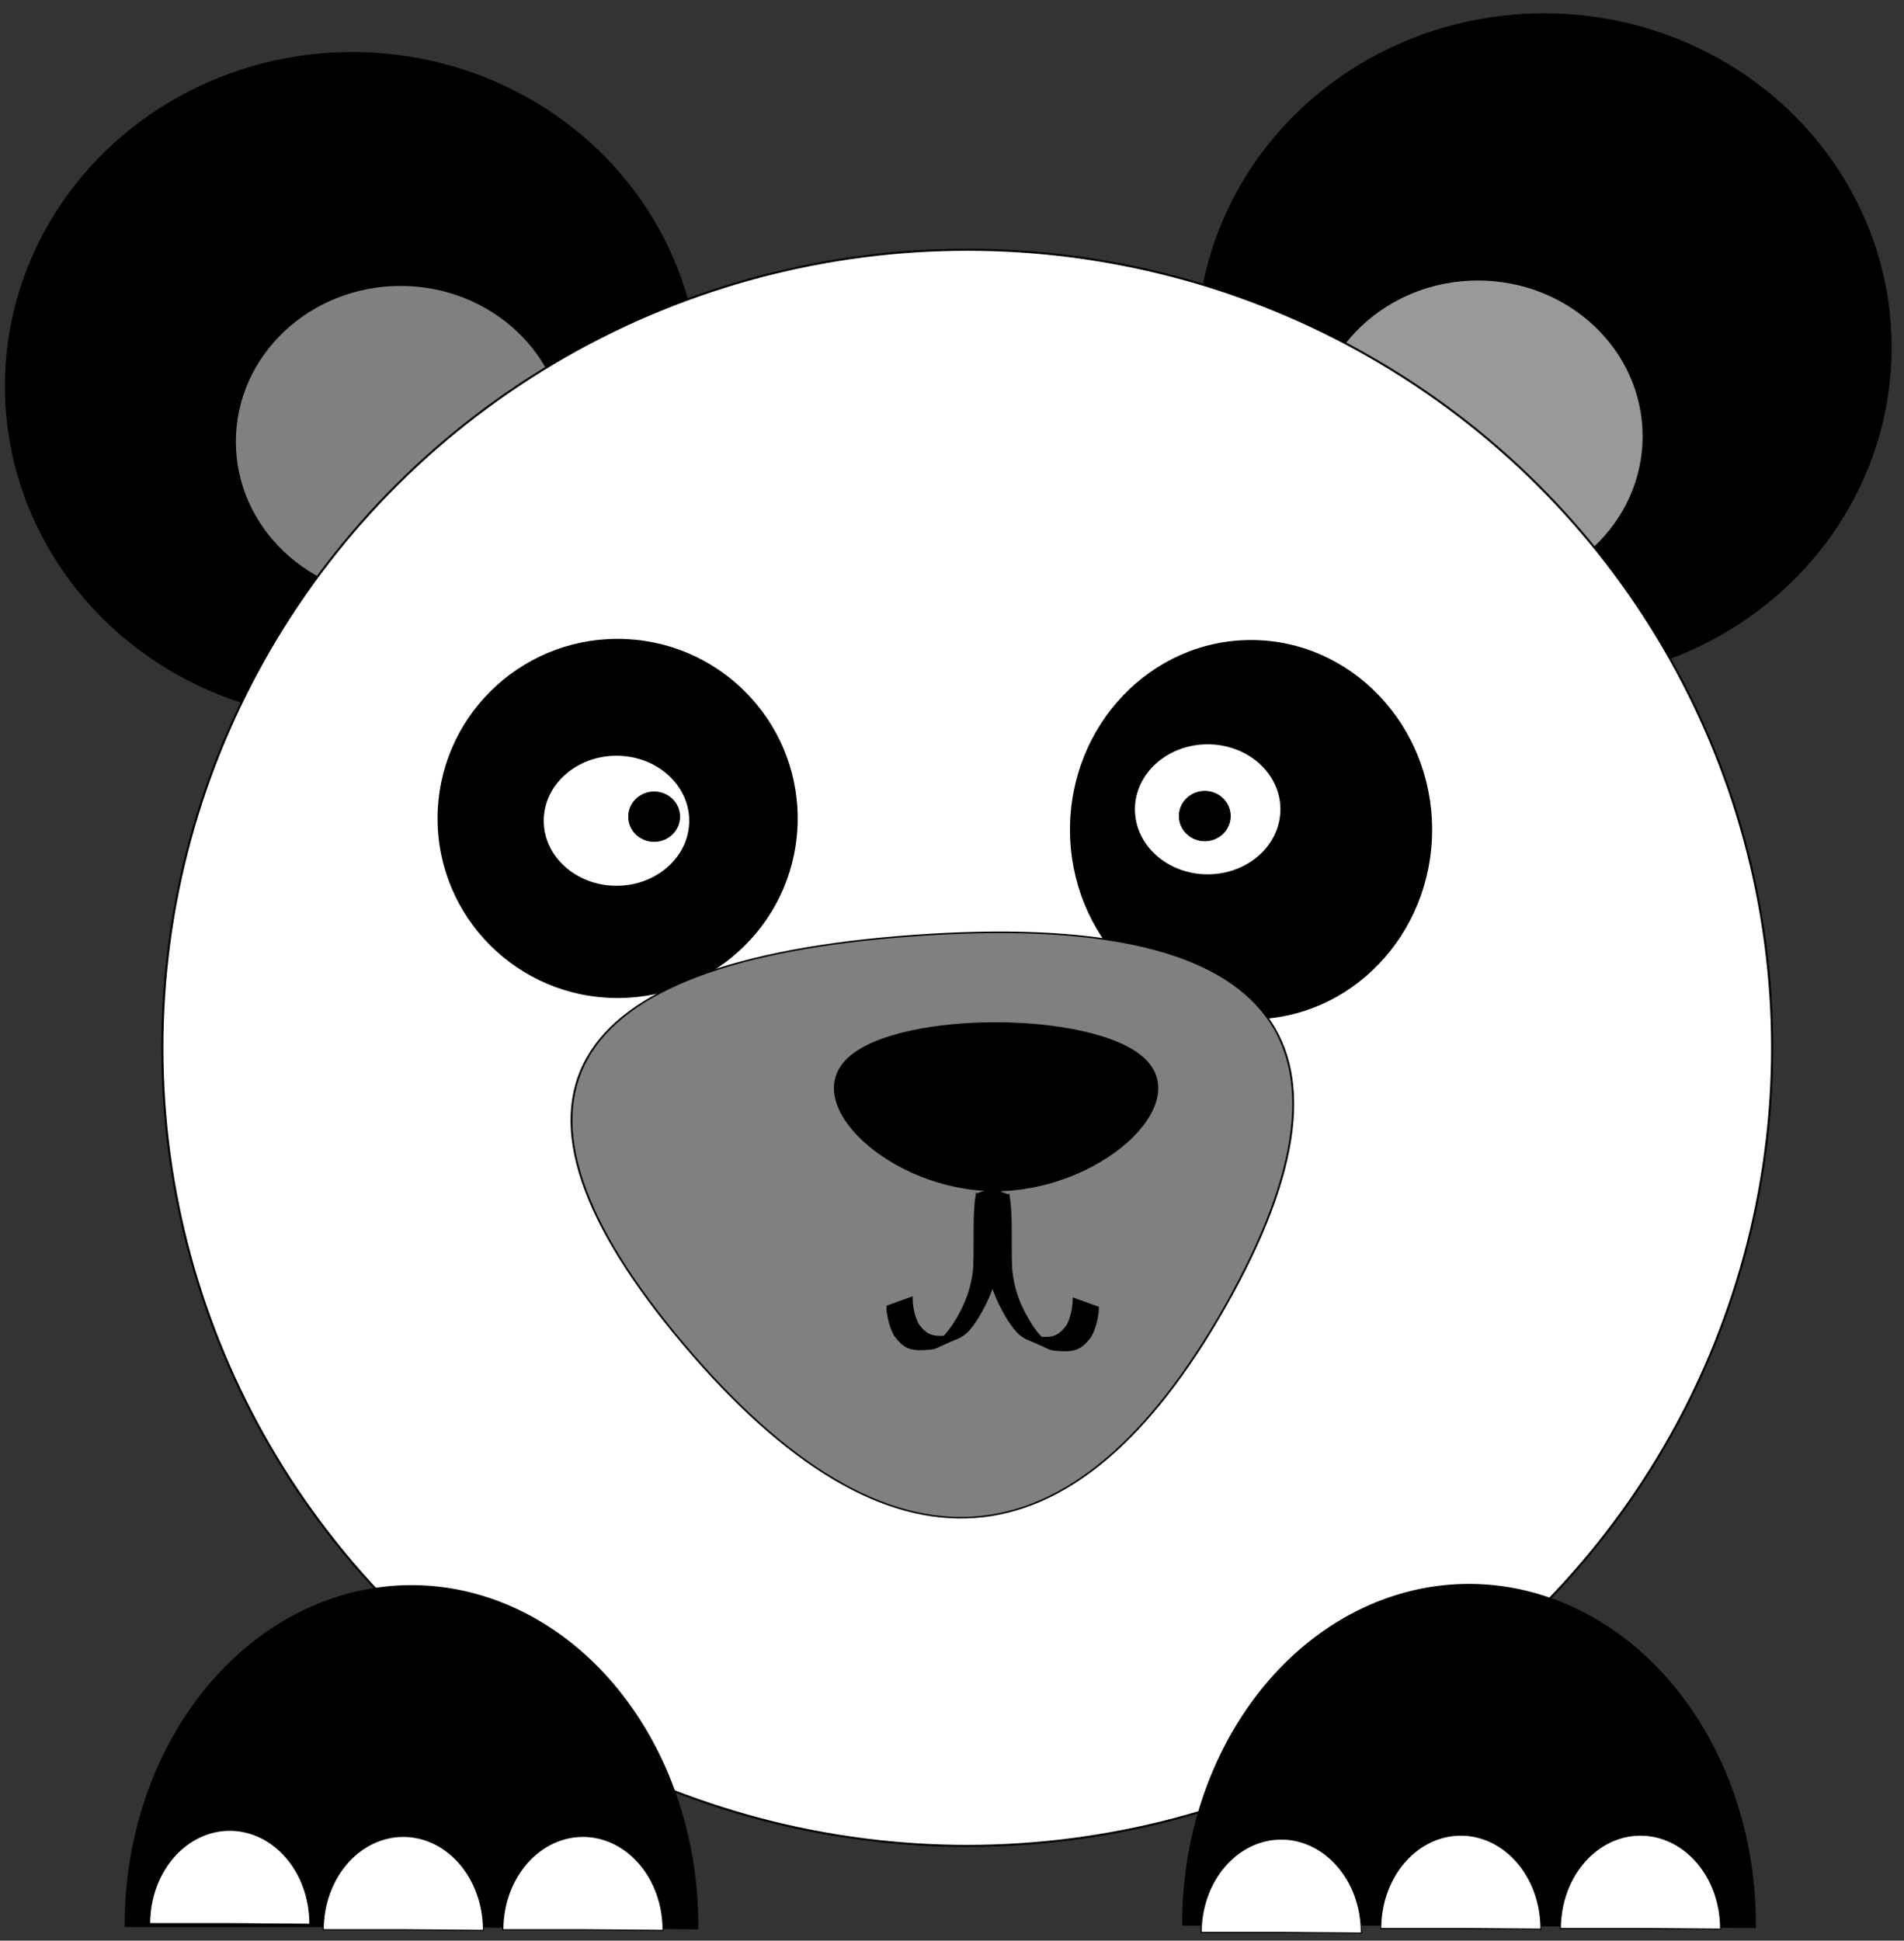 <?xml version="1.0" encoding="UTF-8" standalone="no"?>
<!-- Created with Inkscape (http://www.inkscape.org/) -->

<svg
   width="263mm"
   height="268mm"
   viewBox="0 0 263 268"
   version="1.1"
   id="svg539"
   inkscape:version="1.1 (c68e22c387, 2021-05-23)"
   sodipodi:docname="panda.svg"
   xmlns:inkscape="http://www.inkscape.org/namespaces/inkscape"
   xmlns:sodipodi="http://sodipodi.sourceforge.net/DTD/sodipodi-0.dtd"
   xmlns="http://www.w3.org/2000/svg"
   xmlns:svg="http://www.w3.org/2000/svg">
  <rect x="0" y="0" width="263" height="268" fill="#333333" stroke="none"/>
  <sodipodi:namedview
     id="namedview541"
     pagecolor="#ffffff"
     bordercolor="#666666"
     borderopacity="1.0"
     inkscape:pageshadow="2"
     inkscape:pageopacity="0.0"
     inkscape:pagecheckerboard="0"
     inkscape:document-units="mm"
     showgrid="false"
     inkscape:zoom="0.25300224"
     inkscape:cx="252.96218"
     inkscape:cy="480.23289"
     inkscape:window-width="1366"
     inkscape:window-height="711"
     inkscape:window-x="0"
     inkscape:window-y="0"
     inkscape:window-maximized="1"
     inkscape:current-layer="layer1" />
  <defs
     id="defs536">
    <filter
       inkscape:label="Air Spray"
       inkscape:menu="Scatter"
       inkscape:menu-tooltip="Convert to small scattered particles with some thickness"
       width="1"
       height="1"
       y="-9.0940317e-05"
       x="-8.4445033e-05"
       style="color-interpolation-filters:sRGB"
       id="filter3727">
      <feGaussianBlur
         stdDeviation="0.01"
         result="result1"
         id="feGaussianBlur3729" />
      <feBlend
         in2="result1"
         result="fbSourceGraphic"
         mode="multiply"
         id="feBlend3731" />
      <feTurbulence
         baseFrequency="0.8"
         type="fractalNoise"
         seed="0"
         numOctaves="3"
         result="result3"
         id="feTurbulence3733" />
      <feDisplacementMap
         in="fbSourceGraphic"
         xChannelSelector="R"
         yChannelSelector="G"
         scale="50"
         result="result2"
         in2="result3"
         id="feDisplacementMap3735" />
      <feMorphology
         radius="1"
         operator="dilate"
         result="result4"
         id="feMorphology3737" />
      <feBlend
         mode="screen"
         in2="result2"
         id="feBlend3739" />
    </filter>
    <filter
       inkscape:label="Air Spray"
       inkscape:menu="Scatter"
       inkscape:menu-tooltip="Convert to small scattered particles with some thickness"
       width="1"
       height="1"
       y="-9.0940317e-05"
       x="-8.4445033e-05"
       style="color-interpolation-filters:sRGB"
       id="filter3713">
      <feGaussianBlur
         stdDeviation="0.01"
         result="result1"
         id="feGaussianBlur3715" />
      <feBlend
         in2="result1"
         result="fbSourceGraphic"
         mode="multiply"
         id="feBlend3717" />
      <feTurbulence
         baseFrequency="0.8"
         type="fractalNoise"
         seed="0"
         numOctaves="3"
         result="result3"
         id="feTurbulence3719" />
      <feDisplacementMap
         in="fbSourceGraphic"
         xChannelSelector="R"
         yChannelSelector="G"
         scale="50"
         result="result2"
         in2="result3"
         id="feDisplacementMap3721" />
      <feMorphology
         radius="1"
         operator="dilate"
         result="result4"
         id="feMorphology3723" />
      <feBlend
         mode="screen"
         in2="result2"
         id="feBlend3725" />
    </filter>
    <filter
       inkscape:label="Air Spray"
       inkscape:menu="Scatter"
       inkscape:menu-tooltip="Convert to small scattered particles with some thickness"
       width="1.002"
       height="1.002"
       y="-0.001"
       x="-0.001"
       style="color-interpolation-filters:sRGB"
       id="filter5205-5">
      <feGaussianBlur
         stdDeviation="0.01"
         result="result1"
         id="feGaussianBlur5207-4" />
      <feBlend
         in2="result1"
         result="fbSourceGraphic"
         mode="multiply"
         id="feBlend5209-0" />
      <feTurbulence
         baseFrequency="0.8"
         type="fractalNoise"
         seed="0"
         numOctaves="3"
         result="result3"
         id="feTurbulence5211-9" />
      <feDisplacementMap
         in="fbSourceGraphic"
         xChannelSelector="R"
         yChannelSelector="G"
         scale="50"
         result="result2"
         in2="result3"
         id="feDisplacementMap5213-0" />
      <feMorphology
         radius="1"
         operator="dilate"
         result="result4"
         id="feMorphology5215-4" />
      <feBlend
         mode="screen"
         in2="result2"
         id="feBlend5217-0" />
    </filter>
    <filter
       inkscape:label="Air Spray"
       inkscape:menu="Scatter"
       inkscape:menu-tooltip="Convert to small scattered particles with some thickness"
       width="1.012"
       height="1.012"
       y="-0.006"
       x="-0.006"
       style="color-interpolation-filters:sRGB"
       id="filter5191-6">
      <feGaussianBlur
         stdDeviation="0.01"
         result="result1"
         id="feGaussianBlur5193-9" />
      <feBlend
         in2="result1"
         result="fbSourceGraphic"
         mode="multiply"
         id="feBlend5195-7" />
      <feTurbulence
         baseFrequency="0.8"
         type="fractalNoise"
         seed="0"
         numOctaves="3"
         result="result3"
         id="feTurbulence5197-4" />
      <feDisplacementMap
         in="fbSourceGraphic"
         xChannelSelector="R"
         yChannelSelector="G"
         scale="50"
         result="result2"
         in2="result3"
         id="feDisplacementMap5199-1" />
      <feMorphology
         radius="1"
         operator="dilate"
         result="result4"
         id="feMorphology5201-7" />
      <feBlend
         mode="screen"
         in2="result2"
         id="feBlend5203-4" />
    </filter>
    <filter
       inkscape:label="Air Spray"
       inkscape:menu="Scatter"
       inkscape:menu-tooltip="Convert to small scattered particles with some thickness"
       width="1.002"
       height="1.006"
       y="-0.003"
       x="-0.001"
       style="color-interpolation-filters:sRGB"
       id="filter5284-8">
      <feGaussianBlur
         stdDeviation="0.01"
         result="result1"
         id="feGaussianBlur5286-7" />
      <feBlend
         in2="result1"
         result="fbSourceGraphic"
         mode="multiply"
         id="feBlend5288-8" />
      <feTurbulence
         baseFrequency="0.8"
         type="fractalNoise"
         seed="0"
         numOctaves="3"
         result="result3"
         id="feTurbulence5290-1" />
      <feDisplacementMap
         in="fbSourceGraphic"
         xChannelSelector="R"
         yChannelSelector="G"
         scale="50"
         result="result2"
         in2="result3"
         id="feDisplacementMap5292-1" />
      <feMorphology
         radius="1"
         operator="dilate"
         result="result4"
         id="feMorphology5294-6" />
      <feBlend
         mode="screen"
         in2="result2"
         id="feBlend5296-9" />
    </filter>
    <filter
       inkscape:label="Air Spray"
       inkscape:menu="Scatter"
       inkscape:menu-tooltip="Convert to small scattered particles with some thickness"
       width="1.009"
       height="1.001"
       y="-0"
       x="-0.006"
       style="color-interpolation-filters:sRGB"
       id="filter5163-6">
      <feGaussianBlur
         stdDeviation="0.01"
         result="result1"
         id="feGaussianBlur5165-2" />
      <feBlend
         in2="result1"
         result="fbSourceGraphic"
         mode="multiply"
         id="feBlend5167-0" />
      <feTurbulence
         baseFrequency="0.8"
         type="fractalNoise"
         seed="0"
         numOctaves="3"
         result="result3"
         id="feTurbulence5169-3" />
      <feDisplacementMap
         in="fbSourceGraphic"
         xChannelSelector="R"
         yChannelSelector="G"
         scale="50"
         result="result2"
         in2="result3"
         id="feDisplacementMap5171-1" />
      <feMorphology
         radius="1"
         operator="dilate"
         result="result4"
         id="feMorphology5173-9" />
      <feBlend
         mode="screen"
         in2="result2"
         id="feBlend5175-0" />
    </filter>
    <filter
       inkscape:label="Air Spray"
       inkscape:menu="Scatter"
       inkscape:menu-tooltip="Convert to small scattered particles with some thickness"
       width="1.012"
       height="1.012"
       y="-0.006"
       x="-0.006"
       style="color-interpolation-filters:sRGB"
       id="filter5177-2">
      <feGaussianBlur
         stdDeviation="0.01"
         result="result1"
         id="feGaussianBlur5179-2" />
      <feBlend
         in2="result1"
         result="fbSourceGraphic"
         mode="multiply"
         id="feBlend5181-5" />
      <feTurbulence
         baseFrequency="0.8"
         type="fractalNoise"
         seed="0"
         numOctaves="3"
         result="result3"
         id="feTurbulence5183-9" />
      <feDisplacementMap
         in="fbSourceGraphic"
         xChannelSelector="R"
         yChannelSelector="G"
         scale="50"
         result="result2"
         in2="result3"
         id="feDisplacementMap5185-7" />
      <feMorphology
         radius="1"
         operator="dilate"
         result="result4"
         id="feMorphology5187-6" />
      <feBlend
         mode="screen"
         in2="result2"
         id="feBlend5189-1" />
    </filter>
  </defs>
  <g
     inkscape:label="Vrstva 1"
     inkscape:groupmode="layer"
     id="layer1">
    <g
       transform="matrix(0.282,0,0,0.282,-860.228,864.039)"
       id="g5574">
      <ellipse
         style="color:#000000;clip-rule:nonzero;display:inline;overflow:visible;visibility:visible;opacity:1;isolation:auto;mix-blend-mode:normal;color-interpolation:sRGB;color-interpolation-filters:linearRGB;solid-color:#000000;solid-opacity:1;fill:#000000;fill-opacity:1;fill-rule:nonzero;stroke:#000000;stroke-width:1.466;stroke-linecap:butt;stroke-linejoin:miter;stroke-miterlimit:4;stroke-dasharray:none;stroke-dashoffset:0;stroke-opacity:1;color-rendering:auto;image-rendering:auto;shape-rendering:auto;text-rendering:auto;enable-background:accumulate"
         id="path4746-3"
         cx="3806.824"
         cy="-2893.819"
         rx="169.481"
         ry="162.904" />
      <ellipse
         style="color:#000000;clip-rule:nonzero;display:inline;overflow:visible;visibility:visible;opacity:1;isolation:auto;mix-blend-mode:normal;color-interpolation:sRGB;color-interpolation-filters:linearRGB;solid-color:#000000;solid-opacity:1;fill:#999999;fill-opacity:1;fill-rule:nonzero;stroke:#000000;stroke-width:0.695;stroke-linecap:butt;stroke-linejoin:miter;stroke-miterlimit:4;stroke-dasharray:none;stroke-dashoffset:0;stroke-opacity:1;color-rendering:auto;image-rendering:auto;shape-rendering:auto;text-rendering:auto;enable-background:accumulate"
         id="path4746-5-6"
         cx="3774.361"
         cy="-2850.328"
         rx="81.034"
         ry="76.614" />
      <ellipse
         style="color:#000000;clip-rule:nonzero;display:inline;overflow:visible;visibility:visible;opacity:1;isolation:auto;mix-blend-mode:normal;color-interpolation:sRGB;color-interpolation-filters:linearRGB;solid-color:#000000;solid-opacity:1;fill:#000000;fill-opacity:1;fill-rule:nonzero;stroke:#000000;stroke-width:1.466;stroke-linecap:butt;stroke-linejoin:miter;stroke-miterlimit:4;stroke-dasharray:none;stroke-dashoffset:0;stroke-opacity:1;color-rendering:auto;image-rendering:auto;shape-rendering:auto;text-rendering:auto;enable-background:accumulate"
         id="path4746-2-4"
         cx="3223.062"
         cy="-2874.867"
         rx="169.481"
         ry="162.904" />
      <ellipse
         style="color:#000000;clip-rule:nonzero;display:inline;overflow:visible;visibility:visible;opacity:1;isolation:auto;mix-blend-mode:normal;color-interpolation:sRGB;color-interpolation-filters:linearRGB;solid-color:#000000;solid-opacity:1;fill:#808080;fill-opacity:1;fill-rule:nonzero;stroke:#000000;stroke-width:0.695;stroke-linecap:butt;stroke-linejoin:miter;stroke-miterlimit:4;stroke-dasharray:none;stroke-dashoffset:0;stroke-opacity:1;color-rendering:auto;image-rendering:auto;shape-rendering:auto;text-rendering:auto;enable-background:accumulate"
         id="path4746-5-9-8"
         cx="3246.677"
         cy="-2847.678"
         rx="81.034"
         ry="76.614" />
      <ellipse
         style="color:#000000;clip-rule:nonzero;display:inline;overflow:visible;visibility:visible;opacity:1;isolation:auto;mix-blend-mode:normal;color-interpolation:sRGB;color-interpolation-filters:linearRGB;solid-color:#000000;solid-opacity:1;fill:#ffffff;fill-opacity:1;fill-rule:nonzero;stroke:#000000;stroke-width:1;stroke-linecap:butt;stroke-linejoin:miter;stroke-miterlimit:4;stroke-dasharray:none;stroke-dashoffset:0;stroke-opacity:1;color-rendering:auto;image-rendering:auto;shape-rendering:auto;text-rendering:auto;enable-background:accumulate"
         id="path4424-3-65"
         cx="3524.241"
         cy="-2550.84"
         rx="394.256"
         ry="390.837" />
      <ellipse
         style="color:#000000;clip-rule:nonzero;display:inline;overflow:visible;visibility:visible;opacity:1;isolation:auto;mix-blend-mode:normal;color-interpolation:sRGB;color-interpolation-filters:linearRGB;solid-color:#000000;solid-opacity:1;fill:#000000;fill-opacity:1;fill-rule:nonzero;stroke:#000000;stroke-width:1.051;stroke-linecap:butt;stroke-linejoin:miter;stroke-miterlimit:4;stroke-dasharray:none;stroke-dashoffset:0;stroke-opacity:1;color-rendering:auto;image-rendering:auto;shape-rendering:auto;text-rendering:auto;enable-background:accumulate"
         id="path4447-4-27"
         cx="3352.981"
         cy="-2663.158"
         rx="87.672"
         ry="87.42" />
      <ellipse
         style="color:#000000;clip-rule:nonzero;display:inline;overflow:visible;visibility:visible;opacity:1;isolation:auto;mix-blend-mode:normal;color-interpolation:sRGB;color-interpolation-filters:linearRGB;solid-color:#000000;solid-opacity:1;fill:#ffffff;fill-opacity:1;fill-rule:nonzero;stroke:#000000;stroke-width:1;stroke-linecap:butt;stroke-linejoin:miter;stroke-miterlimit:4;stroke-dasharray:none;stroke-dashoffset:0;stroke-opacity:1;color-rendering:auto;image-rendering:auto;shape-rendering:auto;text-rendering:auto;enable-background:accumulate"
         id="path4500-76-37"
         cx="3352.421"
         cy="-2662.03"
         rx="36.124"
         ry="32.341" />
      <ellipse
         style="color:#000000;clip-rule:nonzero;display:inline;overflow:visible;visibility:visible;opacity:1;isolation:auto;mix-blend-mode:normal;color-interpolation:sRGB;color-interpolation-filters:linearRGB;solid-color:#000000;solid-opacity:1;fill:#000000;fill-opacity:1;fill-rule:nonzero;stroke:#000000;stroke-width:0.361;stroke-linecap:butt;stroke-linejoin:miter;stroke-miterlimit:4;stroke-dasharray:none;stroke-dashoffset:0;stroke-opacity:1;color-rendering:auto;image-rendering:auto;shape-rendering:auto;text-rendering:auto;enable-background:accumulate"
         id="path4500-7-2-4"
         cx="3370.867"
         cy="-2664.03"
         rx="12.515"
         ry="12.15" />
      <ellipse
         style="color:#000000;clip-rule:nonzero;display:inline;overflow:visible;visibility:visible;opacity:1;isolation:auto;mix-blend-mode:normal;color-interpolation:sRGB;color-interpolation-filters:linearRGB;solid-color:#000000;solid-opacity:1;fill:#000000;fill-opacity:1;fill-rule:nonzero;stroke:#000000;stroke-width:1.083;stroke-linecap:butt;stroke-linejoin:miter;stroke-miterlimit:4;stroke-dasharray:none;stroke-dashoffset:0;stroke-opacity:1;color-rendering:auto;image-rendering:auto;shape-rendering:auto;text-rendering:auto;enable-background:accumulate"
         id="path4447-4-3-2"
         cx="3663.251"
         cy="-2657.666"
         rx="88.148"
         ry="92.327" />
      <ellipse
         style="color:#000000;clip-rule:nonzero;display:inline;overflow:visible;visibility:visible;opacity:1;isolation:auto;mix-blend-mode:normal;color-interpolation:sRGB;color-interpolation-filters:linearRGB;solid-color:#000000;solid-opacity:1;fill:#ffffff;fill-opacity:1;fill-rule:nonzero;stroke:#000000;stroke-width:1;stroke-linecap:butt;stroke-linejoin:miter;stroke-miterlimit:4;stroke-dasharray:none;stroke-dashoffset:0;stroke-opacity:1;color-rendering:auto;image-rendering:auto;shape-rendering:auto;text-rendering:auto;enable-background:accumulate"
         id="path4500-76-3-37"
         cx="3642"
         cy="-2667.638"
         rx="36.124"
         ry="32.341" />
      <ellipse
         style="color:#000000;clip-rule:nonzero;display:inline;overflow:visible;visibility:visible;opacity:1;isolation:auto;mix-blend-mode:normal;color-interpolation:sRGB;color-interpolation-filters:linearRGB;solid-color:#000000;solid-opacity:1;fill:#000000;fill-opacity:1;fill-rule:nonzero;stroke:#000000;stroke-width:0.361;stroke-linecap:butt;stroke-linejoin:miter;stroke-miterlimit:4;stroke-dasharray:none;stroke-dashoffset:0;stroke-opacity:1;color-rendering:auto;image-rendering:auto;shape-rendering:auto;text-rendering:auto;enable-background:accumulate"
         id="path4500-7-2-1-8"
         cx="3640.586"
         cy="-2664.324"
         rx="12.515"
         ry="12.15" />
      <path
         style="color:#000000;clip-rule:nonzero;display:inline;overflow:visible;visibility:visible;opacity:1;isolation:auto;mix-blend-mode:normal;color-interpolation:sRGB;color-interpolation-filters:linearRGB;solid-color:#000000;solid-opacity:1;fill:#000000;fill-opacity:1;fill-rule:nonzero;stroke:#000000;stroke-width:1.9;stroke-linecap:butt;stroke-linejoin:miter;stroke-miterlimit:4;stroke-dasharray:none;stroke-dashoffset:0;stroke-opacity:1;color-rendering:auto;image-rendering:auto;shape-rendering:auto;text-rendering:auto;enable-background:accumulate"
         id="path4836-3"
         sodipodi:type="arc"
         sodipodi:cx="-3252"
         sodipodi:cy="2121.2468"
         sodipodi:rx="139.54999"
         sodipodi:ry="165.50766"
         sodipodi:start="0"
         sodipodi:end="3.148574"
         transform="scale(-1)"
         sodipodi:arc-type="slice"
         d="m -3112.45,2121.247 a 139.55,165.508 0 0 1 -70.056,143.526 139.55,165.508 0 0 1 -139.83,-0.579 139.55,165.508 0 0 1 -69.21,-144.103 l 139.547,1.155 z" />
      <path
         style="color:#000000;clip-rule:nonzero;display:inline;overflow:visible;visibility:visible;opacity:1;isolation:auto;mix-blend-mode:normal;color-interpolation:sRGB;color-interpolation-filters:linearRGB;solid-color:#000000;solid-opacity:1;fill:#ffffff;fill-opacity:1;fill-rule:nonzero;stroke:#000000;stroke-width:0.529;stroke-linecap:butt;stroke-linejoin:miter;stroke-miterlimit:4;stroke-dasharray:none;stroke-dashoffset:0;stroke-opacity:1;color-rendering:auto;image-rendering:auto;shape-rendering:auto;text-rendering:auto;enable-background:accumulate"
         id="path4836-4-14"
         sodipodi:type="arc"
         sodipodi:cx="-3163"
         sodipodi:cy="2121.9443"
         sodipodi:rx="39.235207"
         sodipodi:ry="45.711334"
         sodipodi:start="0"
         sodipodi:end="3.148574"
         transform="scale(-1)"
         sodipodi:arc-type="slice"
         d="m -3123.765,2121.944 a 39.235,45.711 0 0 1 -19.697,39.64 39.235,45.711 0 0 1 -39.314,-0.16 39.235,45.711 0 0 1 -19.459,-39.8 l 39.234,0.319 z" />
      <path
         style="color:#000000;clip-rule:nonzero;display:inline;overflow:visible;visibility:visible;opacity:1;isolation:auto;mix-blend-mode:normal;color-interpolation:sRGB;color-interpolation-filters:linearRGB;solid-color:#000000;solid-opacity:1;fill:#ffffff;fill-opacity:1;fill-rule:nonzero;stroke:#000000;stroke-width:0.529;stroke-linecap:butt;stroke-linejoin:miter;stroke-miterlimit:4;stroke-dasharray:none;stroke-dashoffset:0;stroke-opacity:1;color-rendering:auto;image-rendering:auto;shape-rendering:auto;text-rendering:auto;enable-background:accumulate"
         id="path4836-4-3-4"
         sodipodi:type="arc"
         sodipodi:cx="-3248"
         sodipodi:cy="2118.9443"
         sodipodi:rx="39.235207"
         sodipodi:ry="45.711334"
         sodipodi:start="0"
         sodipodi:end="3.148574"
         transform="scale(-1)"
         inkscape:transform-center-x="26.000002"
         inkscape:transform-center-y="-6.0025473"
         sodipodi:arc-type="slice"
         d="m -3208.765,2118.944 a 39.235,45.711 0 0 1 -19.697,39.64 39.235,45.711 0 0 1 -39.314,-0.16 39.235,45.711 0 0 1 -19.459,-39.8 l 39.234,0.319 z" />
      <path
         style="color:#000000;clip-rule:nonzero;display:inline;overflow:visible;visibility:visible;opacity:1;isolation:auto;mix-blend-mode:normal;color-interpolation:sRGB;color-interpolation-filters:linearRGB;solid-color:#000000;solid-opacity:1;fill:#ffffff;fill-opacity:1;fill-rule:nonzero;stroke:#000000;stroke-width:0.529;stroke-linecap:butt;stroke-linejoin:miter;stroke-miterlimit:4;stroke-dasharray:none;stroke-dashoffset:0;stroke-opacity:1;color-rendering:auto;image-rendering:auto;shape-rendering:auto;text-rendering:auto;enable-background:accumulate"
         id="path4836-4-1-8"
         sodipodi:type="arc"
         sodipodi:cx="-3336"
         sodipodi:cy="2118.9443"
         sodipodi:rx="39.235207"
         sodipodi:ry="45.711334"
         sodipodi:start="0"
         sodipodi:end="3.148574"
         transform="scale(-1)"
         inkscape:transform-center-x="32.000003"
         inkscape:transform-center-y="-12.002547"
         sodipodi:arc-type="slice"
         d="m -3296.765,2118.944 a 39.235,45.711 0 0 1 -19.697,39.64 39.235,45.711 0 0 1 -39.314,-0.16 39.235,45.711 0 0 1 -19.459,-39.8 l 39.234,0.319 z" />
      <path
         style="color:#000000;clip-rule:nonzero;display:inline;overflow:visible;visibility:visible;opacity:1;isolation:auto;mix-blend-mode:normal;color-interpolation:sRGB;color-interpolation-filters:linearRGB;solid-color:#000000;solid-opacity:1;fill:#000000;fill-opacity:1;fill-rule:nonzero;stroke:#000000;stroke-width:1.9;stroke-linecap:butt;stroke-linejoin:miter;stroke-miterlimit:4;stroke-dasharray:none;stroke-dashoffset:0;stroke-opacity:1;color-rendering:auto;image-rendering:auto;shape-rendering:auto;text-rendering:auto;enable-background:accumulate"
         id="path4836-2-2"
         sodipodi:type="arc"
         sodipodi:cx="-3770"
         sodipodi:cy="2121.8594"
         sodipodi:rx="139.54999"
         sodipodi:ry="165.50766"
         sodipodi:start="0"
         sodipodi:end="3.148574"
         transform="scale(-1)"
         sodipodi:arc-type="slice"
         d="m -3630.45,2121.859 a 139.55,165.508 0 0 1 -70.056,143.526 139.55,165.508 0 0 1 -139.83,-0.579 139.55,165.508 0 0 1 -69.21,-144.103 l 139.547,1.155 z" />
      <path
         style="color:#000000;clip-rule:nonzero;display:inline;overflow:visible;visibility:visible;opacity:1;isolation:auto;mix-blend-mode:normal;color-interpolation:sRGB;color-interpolation-filters:linearRGB;solid-color:#000000;solid-opacity:1;fill:#ffffff;fill-opacity:1;fill-rule:nonzero;stroke:#000000;stroke-width:0.529;stroke-linecap:butt;stroke-linejoin:miter;stroke-miterlimit:4;stroke-dasharray:none;stroke-dashoffset:0;stroke-opacity:1;color-rendering:auto;image-rendering:auto;shape-rendering:auto;text-rendering:auto;enable-background:accumulate"
         id="path4836-4-9-3"
         sodipodi:type="arc"
         sodipodi:cx="-3678.0464"
         sodipodi:cy="2117.634"
         sodipodi:rx="39.235207"
         sodipodi:ry="45.711334"
         sodipodi:start="0"
         sodipodi:end="3.148574"
         transform="scale(-1)"
         sodipodi:arc-type="slice"
         d="m -3638.811,2117.634 a 39.235,45.711 0 0 1 -19.697,39.64 39.235,45.711 0 0 1 -39.314,-0.16 39.235,45.711 0 0 1 -19.459,-39.8 l 39.234,0.319 z" />
      <path
         style="color:#000000;clip-rule:nonzero;display:inline;overflow:visible;visibility:visible;opacity:1;isolation:auto;mix-blend-mode:normal;color-interpolation:sRGB;color-interpolation-filters:linearRGB;solid-color:#000000;solid-opacity:1;fill:#ffffff;fill-opacity:1;fill-rule:nonzero;stroke:#000000;stroke-width:0.529;stroke-linecap:butt;stroke-linejoin:miter;stroke-miterlimit:4;stroke-dasharray:none;stroke-dashoffset:0;stroke-opacity:1;color-rendering:auto;image-rendering:auto;shape-rendering:auto;text-rendering:auto;enable-background:accumulate"
         id="path4836-4-3-9-5"
         sodipodi:type="arc"
         sodipodi:cx="-3766"
         sodipodi:cy="2119.5566"
         sodipodi:rx="39.235207"
         sodipodi:ry="45.711334"
         sodipodi:start="0"
         sodipodi:end="3.148574"
         transform="scale(-1)"
         inkscape:transform-center-x="26.000002"
         inkscape:transform-center-y="-6.0025473"
         sodipodi:arc-type="slice"
         d="m -3726.765,2119.557 a 39.235,45.711 0 0 1 -19.697,39.64 39.235,45.711 0 0 1 -39.314,-0.16 39.235,45.711 0 0 1 -19.459,-39.8 l 39.234,0.319 z" />
      <path
         style="color:#000000;clip-rule:nonzero;display:inline;overflow:visible;visibility:visible;opacity:1;isolation:auto;mix-blend-mode:normal;color-interpolation:sRGB;color-interpolation-filters:linearRGB;solid-color:#000000;solid-opacity:1;fill:#ffffff;fill-opacity:1;fill-rule:nonzero;stroke:#000000;stroke-width:0.529;stroke-linecap:butt;stroke-linejoin:miter;stroke-miterlimit:4;stroke-dasharray:none;stroke-dashoffset:0;stroke-opacity:1;color-rendering:auto;image-rendering:auto;shape-rendering:auto;text-rendering:auto;enable-background:accumulate"
         id="path4836-4-1-0-1"
         sodipodi:type="arc"
         sodipodi:cx="-3854"
         sodipodi:cy="2119.5566"
         sodipodi:rx="39.235207"
         sodipodi:ry="45.711334"
         sodipodi:start="0"
         sodipodi:end="3.148574"
         transform="scale(-1)"
         inkscape:transform-center-x="32.000003"
         inkscape:transform-center-y="-12.002547"
         sodipodi:arc-type="slice"
         d="m -3814.765,2119.557 a 39.235,45.711 0 0 1 -19.697,39.64 39.235,45.711 0 0 1 -39.314,-0.16 39.235,45.711 0 0 1 -19.459,-39.8 l 39.234,0.319 z" />
      <path
         sodipodi:type="star"
         style="color:#000000;clip-rule:nonzero;display:inline;overflow:visible;visibility:visible;opacity:1;isolation:auto;mix-blend-mode:normal;color-interpolation:sRGB;color-interpolation-filters:linearRGB;solid-color:#000000;solid-opacity:1;fill:#808080;fill-opacity:1;fill-rule:nonzero;stroke:#000000;stroke-width:1;stroke-linecap:butt;stroke-linejoin:miter;stroke-miterlimit:4;stroke-dasharray:none;stroke-dashoffset:0;stroke-opacity:1;color-rendering:auto;image-rendering:auto;shape-rendering:auto;text-rendering:auto;enable-background:accumulate"
         id="path3640-5"
         sodipodi:sides="3"
         sodipodi:cx="3526.6582"
         sodipodi:cy="-2432.4004"
         sodipodi:r1="169.54057"
         sodipodi:r2="84.770287"
         sodipodi:arg1="0.43714946"
         sodipodi:arg2="1.484347"
         inkscape:flatsided="true"
         inkscape:rounded="0.66"
         inkscape:randomized="0"
         inkscape:transform-center-x="-2.0648726"
         inkscape:transform-center-y="-6.5371764"
         transform="matrix(0.908,0,0,0.752,309.23,-649.62)"
         d="m 3680.256,-2360.624 c -82.052,175.585 -181.521,184.206 -292.556,25.355 -111.036,-158.851 -68.767,-249.304 124.32,-266.038 193.087,-16.734 250.287,65.099 168.236,240.684 z" />
      <path
         sodipodi:type="star"
         style="color:#000000;clip-rule:nonzero;display:inline;overflow:visible;visibility:visible;opacity:1;isolation:auto;mix-blend-mode:normal;color-interpolation:sRGB;color-interpolation-filters:linearRGB;solid-color:#000000;solid-opacity:1;fill:#000000;fill-opacity:1;fill-rule:nonzero;stroke:#000000;stroke-width:1;stroke-linecap:butt;stroke-linejoin:miter;stroke-miterlimit:4;stroke-dasharray:none;stroke-dashoffset:0;stroke-opacity:1;color-rendering:auto;image-rendering:auto;shape-rendering:auto;text-rendering:auto;enable-background:accumulate"
         id="path3638-7"
         sodipodi:sides="3"
         sodipodi:cx="3524"
         sodipodi:cy="-2503.6379"
         sodipodi:r1="82.855293"
         sodipodi:r2="41.427647"
         sodipodi:arg1="-0.51764911"
         sodipodi:arg2="0.52954844"
         inkscape:flatsided="true"
         inkscape:rounded="0.35"
         inkscape:randomized="0"
         inkscape:transform-center-x="-0.23645146"
         inkscape:transform-center-y="8.8952851"
         transform="matrix(1.002,0,0,0.524,7.23,-1212.386)"
         d="m 3596,-2544.638 c 24.855,43.648 -22.265,124.153 -72.493,123.854 -50.227,-0.299 -96.387,-81.359 -71.014,-124.708 25.372,-43.349 118.652,-42.794 143.507,0.854 z" />
      <path
         style="color:#000000;clip-rule:nonzero;display:inline;overflow:visible;visibility:visible;opacity:1;isolation:auto;mix-blend-mode:normal;color-interpolation:sRGB;color-interpolation-filters:linearRGB;solid-color:#000000;solid-opacity:1;fill:#000000;fill-opacity:1;fill-rule:nonzero;stroke:#000000;stroke-width:1;stroke-linecap:butt;stroke-linejoin:miter;stroke-miterlimit:4;stroke-dasharray:none;stroke-dashoffset:0;stroke-opacity:1;color-rendering:auto;image-rendering:auto;shape-rendering:auto;text-rendering:auto;enable-background:accumulate"
         id="path3654-2"
         d="m 3544.484,-2478.525 c 0.663,4.028 0.867,8.098 0.99,12.172 0.16,7.755 -0.063,15.508 0.219,23.26 0.905,10.906 4.44,19.638 10.322,28.758 2.061,2.88 4.094,5.834 7.212,7.668 0.794,0.467 3.361,1.507 2.512,1.151 -10.081,-4.221 -11.838,-4.266 -6.033,-3.348 6.502,0.469 9.569,-0.502 13.479,-5.728 1.874,-3.375 2.745,-7.137 3.117,-10.947 0.08,-1.612 0.055,-0.81 0.075,-2.408 0,0 11.835,4.288 11.835,4.288 v 0 c -0.046,1.663 -0.012,0.818 -0.104,2.534 -0.59,3.985 -1.584,7.912 -3.519,11.478 -4.051,5.552 -7.097,7.181 -14.088,6.883 -7.627,-0.594 -3.141,0.034 -16.826,-5.651 -1.694,-0.704 -3.461,-2.038 -4.727,-3.334 -1.686,-1.726 -3.217,-4.116 -4.573,-6.054 -5.576,-9.148 -9.444,-18.562 -10.158,-29.375 -0.285,-7.779 -0.177,-15.563 -0.456,-23.343 -0.185,-4.053 -0.442,-8.104 -1.182,-12.101 0,0 11.905,4.096 11.905,4.096 z"
         inkscape:connector-curvature="0" />
      <path
         style="color:#000000;clip-rule:nonzero;display:inline;overflow:visible;visibility:visible;opacity:1;isolation:auto;mix-blend-mode:normal;color-interpolation:sRGB;color-interpolation-filters:linearRGB;solid-color:#000000;solid-opacity:1;fill:#000000;fill-opacity:1;fill-rule:nonzero;stroke:#000000;stroke-width:1;stroke-linecap:butt;stroke-linejoin:miter;stroke-miterlimit:4;stroke-dasharray:none;stroke-dashoffset:0;stroke-opacity:1;color-rendering:auto;image-rendering:auto;shape-rendering:auto;text-rendering:auto;enable-background:accumulate"
         id="path3654-8-1"
         d="m 3528.892,-2479.046 c -0.663,4.028 -0.867,8.098 -0.99,12.172 -0.16,7.755 0.063,15.508 -0.219,23.26 -0.905,10.906 -4.44,19.638 -10.322,28.758 -2.061,2.88 -4.094,5.834 -7.212,7.668 -0.794,0.467 -3.361,1.507 -2.512,1.151 10.081,-4.221 11.838,-4.266 6.033,-3.348 -6.502,0.469 -9.569,-0.502 -13.479,-5.728 -1.874,-3.375 -2.745,-7.137 -3.117,-10.947 -0.08,-1.612 -0.055,-0.81 -0.075,-2.408 0,0 -11.835,4.288 -11.835,4.288 v 0 c 0.046,1.663 0.012,0.818 0.104,2.534 0.59,3.985 1.584,7.912 3.519,11.478 4.051,5.552 7.097,7.181 14.088,6.883 7.627,-0.594 3.141,0.034 16.826,-5.651 1.694,-0.704 3.461,-2.038 4.727,-3.334 1.686,-1.726 3.217,-4.116 4.573,-6.054 5.576,-9.148 9.444,-18.562 10.158,-29.375 0.285,-7.779 0.177,-15.563 0.456,-23.343 0.185,-4.053 0.442,-8.104 1.182,-12.101 0,0 -11.905,4.096 -11.905,4.096 z"
         inkscape:connector-curvature="0" />
    </g>
  </g>
</svg>
